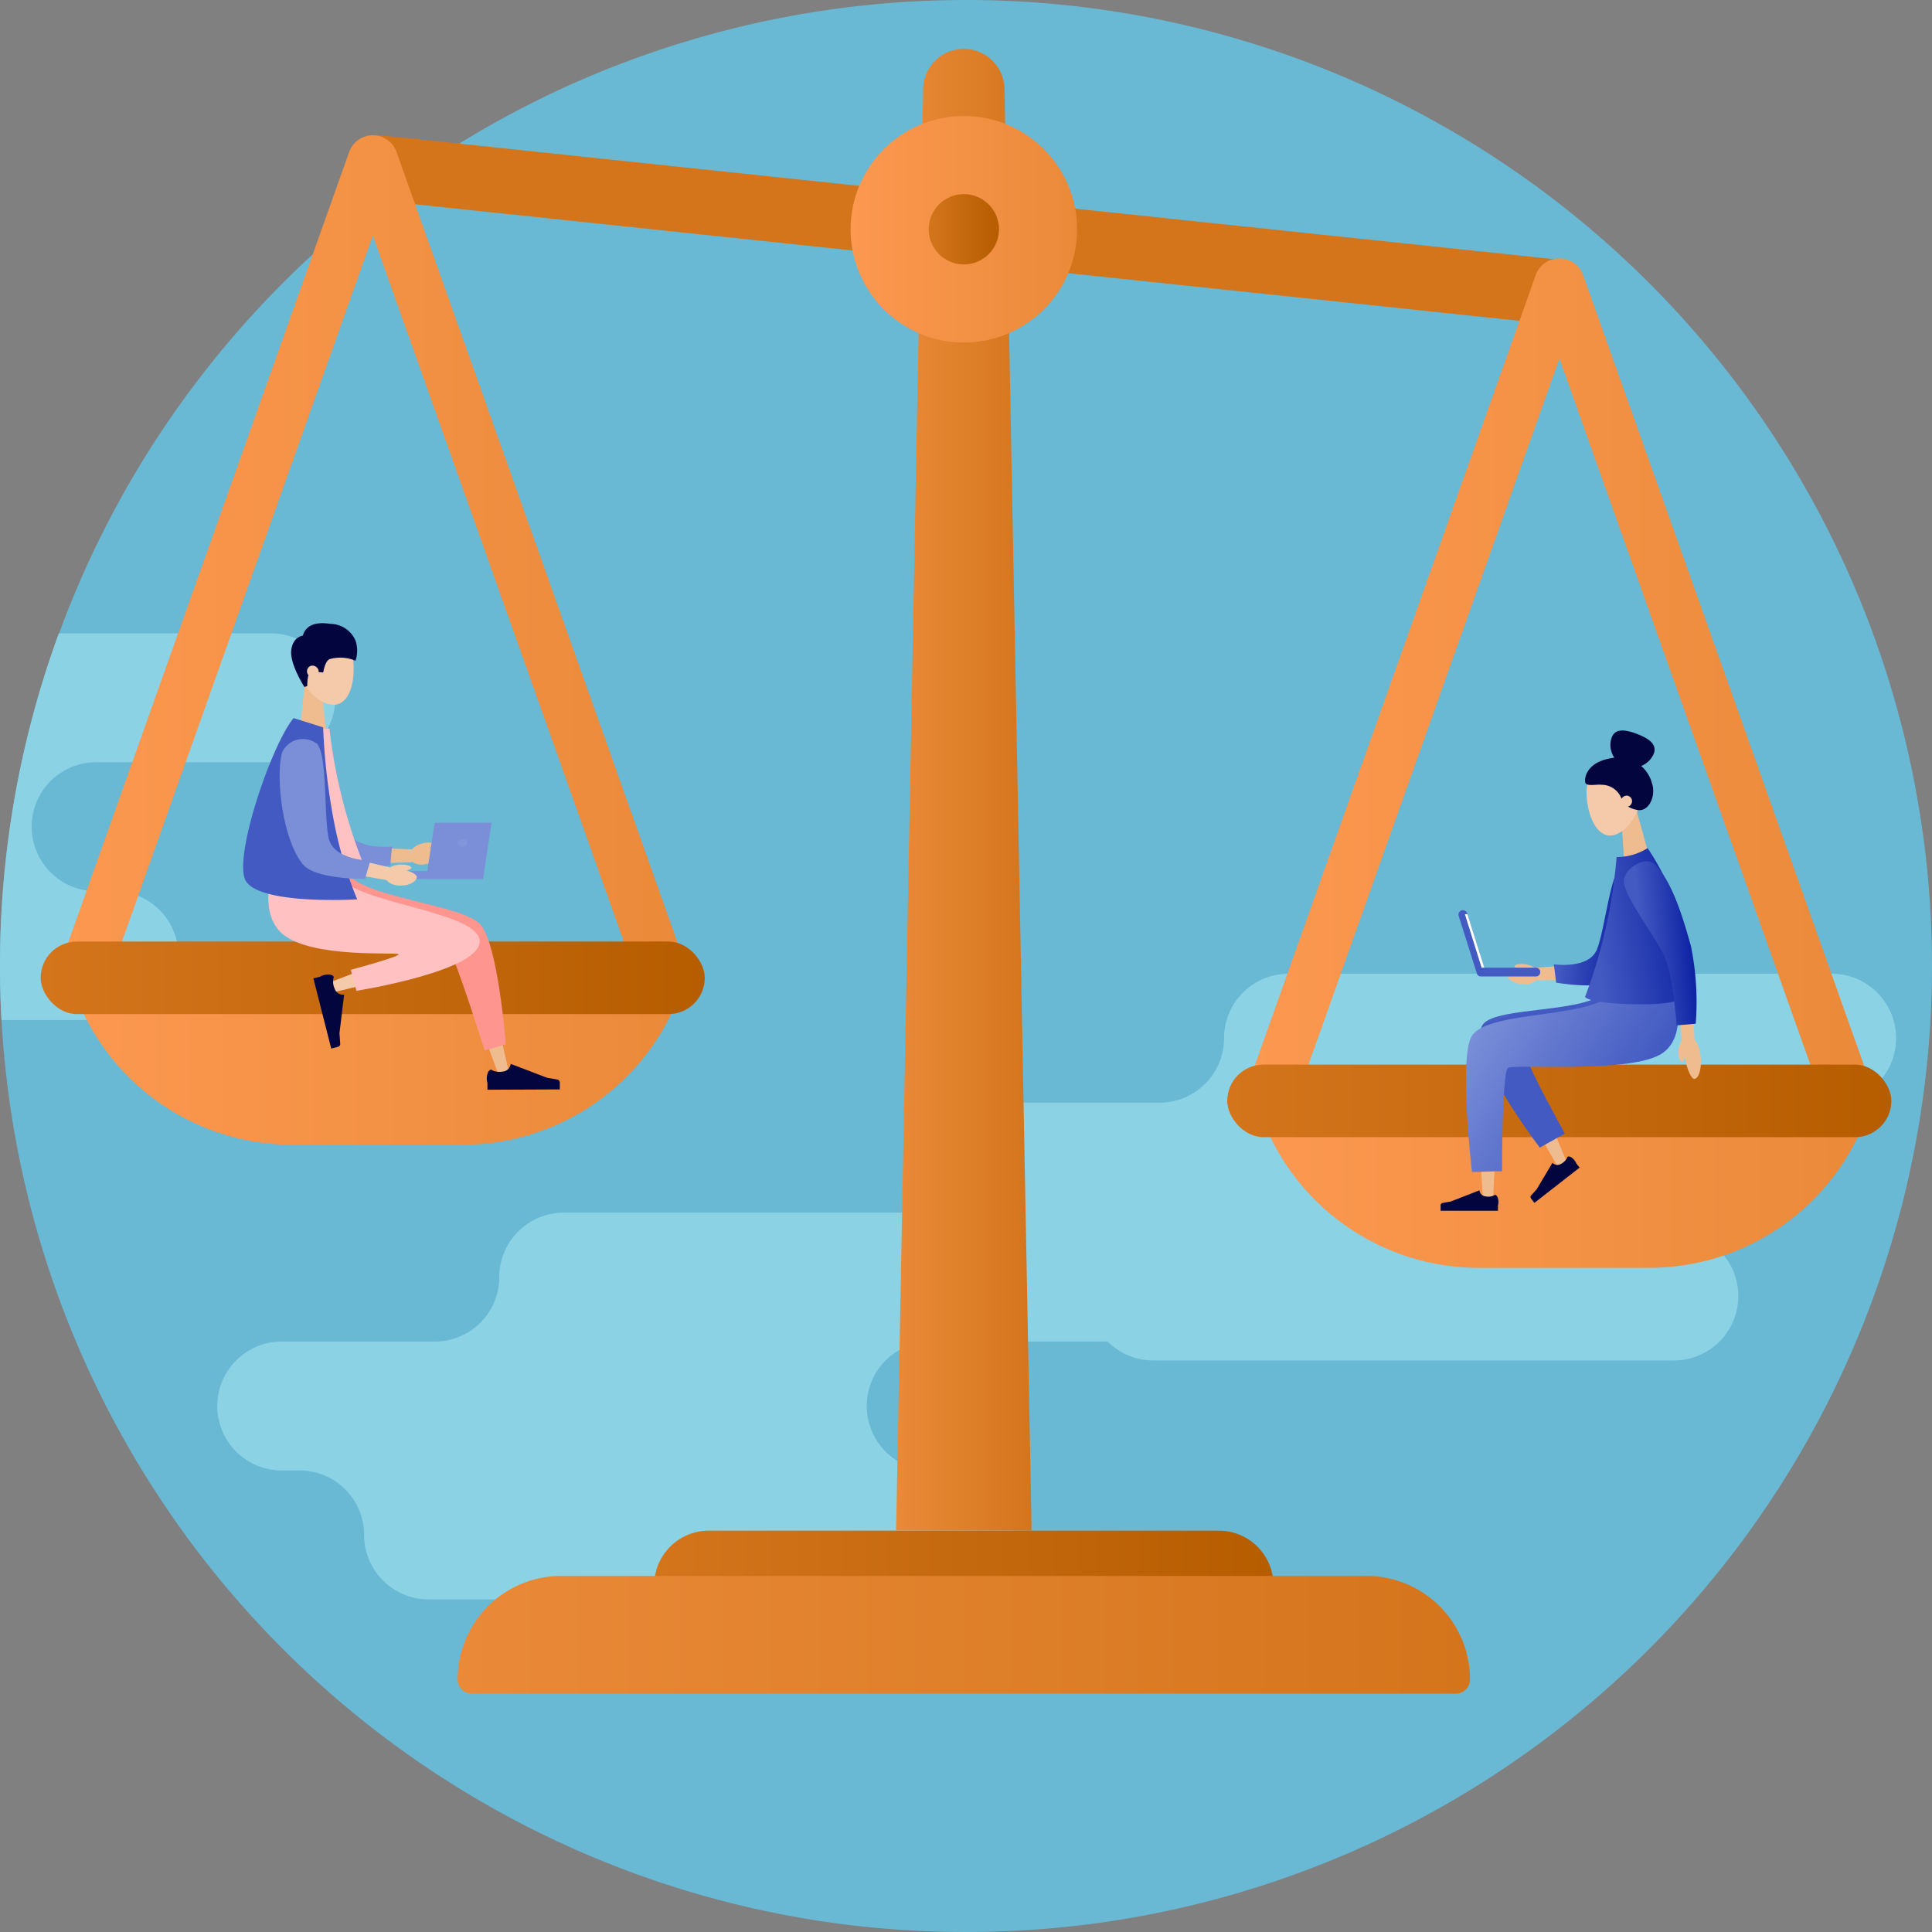 <svg xmlns="http://www.w3.org/2000/svg" xmlns:xlink="http://www.w3.org/1999/xlink" width="190" height="190" viewBox="0 0 190 190">
  <rect x="0" y="0" width="190" height="190" fill="#808080" stroke="none"/>
  <defs>
    <clipPath id="clip-path">
      <rect id="Rectángulo_33915" data-name="Rectángulo 33915" width="190" height="190" transform="translate(285 4627)"/>
    </clipPath>
    <linearGradient id="linear-gradient" y1="0.5" x2="1" y2="0.5" gradientUnits="objectBoundingBox">
      <stop offset="0" stop-color="#d4751c"/>
      <stop offset="1" stop-color="#b65d00"/>
    </linearGradient>
    <linearGradient id="linear-gradient-2" y1="0.5" x2="1" y2="0.5" gradientUnits="objectBoundingBox">
      <stop offset="0" stop-color="#ea8a39"/>
      <stop offset="1" stop-color="#d4751c"/>
    </linearGradient>
    <linearGradient id="linear-gradient-4" x1="2.413" y1="103.632" x2="3.413" y2="103.632" xlink:href="#linear-gradient"/>
    <linearGradient id="linear-gradient-5" x1="1" y1="0.5" x2="0" y2="0.5" gradientUnits="objectBoundingBox">
      <stop offset="0.002" stop-color="#ea8a39"/>
      <stop offset="1" stop-color="#fc9850"/>
    </linearGradient>
    <linearGradient id="linear-gradient-9" x1="0.996" y1="0.5" x2="-0.001" y2="0.5" xlink:href="#linear-gradient-5"/>
    <linearGradient id="linear-gradient-11" x1="0.999" y1="0.5" x2="0" y2="0.5" xlink:href="#linear-gradient-5"/>
    <linearGradient id="linear-gradient-13" x1="568.899" y1="0.341" x2="569.061" y2="0.397" gradientUnits="objectBoundingBox">
      <stop offset="0" stop-color="#fe958f"/>
      <stop offset="1" stop-color="#f77c77"/>
    </linearGradient>
    <linearGradient id="linear-gradient-14" x1="612.436" y1="0.155" x2="612.775" y2="0.45" gradientUnits="objectBoundingBox">
      <stop offset="0" stop-color="#ffc1c2"/>
      <stop offset="1" stop-color="#fe958f"/>
    </linearGradient>
    <linearGradient id="linear-gradient-15" x1="1129.452" y1="65.848" x2="1129.677" y2="66.067" gradientUnits="objectBoundingBox">
      <stop offset="0" stop-color="#7a8fd8"/>
      <stop offset="1" stop-color="#435ac2"/>
    </linearGradient>
    <linearGradient id="linear-gradient-16" x1="1186.768" y1="0.5" x2="1187.768" y2="0.5" xlink:href="#linear-gradient-14"/>
    <linearGradient id="linear-gradient-17" x1="1136.458" y1="0.5" x2="1137.458" y2="0.5" gradientUnits="objectBoundingBox">
      <stop offset="0" stop-color="#435ac2"/>
      <stop offset="1" stop-color="#0f24a4"/>
    </linearGradient>
    <linearGradient id="linear-gradient-18" x1="1481.716" y1="0.5" x2="1482.716" y2="0.5" xlink:href="#linear-gradient-15"/>
    <linearGradient id="linear-gradient-19" x1="1975.225" y1="0.5" x2="1976.225" y2="0.5" xlink:href="#linear-gradient-15"/>
    <linearGradient id="linear-gradient-20" x1="13751.382" y1="0.5" x2="13752.382" y2="0.5" gradientUnits="objectBoundingBox">
      <stop offset="0" stop-color="#8095da"/>
      <stop offset="1" stop-color="#a1b5e9"/>
    </linearGradient>
    <linearGradient id="linear-gradient-21" x1="1305.77" y1="63.526" x2="1306.193" y2="63.713" xlink:href="#linear-gradient-15"/>
    <linearGradient id="linear-gradient-22" x1="0.349" y1="-0.131" x2="0.439" y2="0.074" xlink:href="#linear-gradient-15"/>
    <linearGradient id="linear-gradient-23" x1="0.044" y1="0.271" x2="0.741" y2="0.618" xlink:href="#linear-gradient-15"/>
    <linearGradient id="linear-gradient-24" x1="0.096" y1="0.441" x2="0.654" y2="0.524" xlink:href="#linear-gradient-17"/>
    <linearGradient id="linear-gradient-25" x1="0.091" y1="0.615" x2="0.91" y2="0.454" xlink:href="#linear-gradient-17"/>
    <linearGradient id="linear-gradient-26" x1="0.277" y1="0.565" x2="0.908" y2="0.438" xlink:href="#linear-gradient-17"/>
    <linearGradient id="linear-gradient-27" x1="1646.209" y1="0.5" x2="1647.209" y2="0.5" xlink:href="#linear-gradient-17"/>
  </defs>
  <g id="Enmascarar_grupo_68" data-name="Enmascarar grupo 68" transform="translate(-285 -4627)" clip-path="url(#clip-path)">
    <g id="senal-de-stop_1_" data-name="senal-de-stop (1)" transform="translate(285 4627)">
      <path id="Trazado_113875" data-name="Trazado 113875" d="M190,95a95.019,95.019,0,0,1-82.658,94.205,96.3,96.3,0,0,1-24.688,0A95.023,95.023,0,0,1,.148,100.316Q0,97.676,0,95a95,95,0,1,1,190,0Zm0,0" fill="#69b8d4"/>
      <path id="Trazado_113876" data-name="Trazado 113876" d="M120.376,102.1a6.338,6.338,0,0,1,6.338-6.339H180.13a6.339,6.339,0,0,1,0,12.678H162.852a6.338,6.338,0,1,0,0,12.677h1.761a6.339,6.339,0,1,1,0,12.678H113.418a6.338,6.338,0,0,1-6.338-6.339,6.339,6.339,0,0,0-6.339-6.339H98.98a6.338,6.338,0,1,1,0-12.677h15.057a6.339,6.339,0,0,0,6.339-6.339Zm0,0" fill="#8cd2e5"/>
      <path id="Trazado_113877" data-name="Trazado 113877" d="M32.99,68.625a6.34,6.34,0,0,1-6.339,6.336H9.372a6.34,6.34,0,0,0,0,12.679h1.761a6.338,6.338,0,1,1,0,12.675H.148Q0,97.676,0,95A94.809,94.809,0,0,1,5.785,62.286H26.651a6.339,6.339,0,0,1,6.339,6.339Zm0,0" fill="#8cd2e5"/>
      <path id="Trazado_113878" data-name="Trazado 113878" d="M49.1,125.595a6.339,6.339,0,0,1,6.339-6.339h53.416a6.338,6.338,0,0,1,0,12.677H91.577a6.339,6.339,0,0,0,0,12.678H93.34a6.338,6.338,0,0,1,0,12.677H42.145a6.339,6.339,0,0,1-6.339-6.339,6.338,6.338,0,0,0-6.339-6.338H27.706a6.339,6.339,0,0,1,0-12.678H42.762a6.339,6.339,0,0,0,6.339-6.338Zm0,0" fill="#8cd2e5"/>
      <g id="Grupo_86208" data-name="Grupo 86208" transform="translate(-91.736 -3414.303)">
        <g id="Grupo_86202" data-name="Grupo 86202" transform="translate(95.736 3419.105)">
          <path id="Trazado_121482" data-name="Trazado 121482" d="M233.161,3616.907H183.005a5.373,5.373,0,0,0-5.373,5.373v1.71h60.9v-1.71A5.373,5.373,0,0,0,233.161,3616.907Z" transform="translate(-117.296 -3471.179)" fill="url(#linear-gradient)"/>
          <path id="Trazado_121483" data-name="Trazado 121483" d="M220.584,3423.071a4.022,4.022,0,0,0-4-3.966h0a4.021,4.021,0,0,0-4,3.966l-2.66,141.762h13.322Z" transform="translate(-125.797 -3419.105)" fill="url(#linear-gradient-2)"/>
          <path id="Trazado_121484" data-name="Trazado 121484" d="M240.774,3622.951h-79.2a10.18,10.18,0,0,0-10.18,10.181h0a1.4,1.4,0,0,0,1.4,1.4h96.761a1.4,1.4,0,0,0,1.4-1.4h0A10.181,10.181,0,0,0,240.774,3622.951Z" transform="translate(-110.39 -3472.77)" fill="url(#linear-gradient-2)"/>
          <rect id="Rectángulo_34887" data-name="Rectángulo 34887" width="117.118" height="6.382" transform="matrix(0.995, 0.105, -0.105, 0.995, 32.89, 8.453)" fill="url(#linear-gradient-4)"/>
          <path id="Trazado_121485" data-name="Trazado 121485" d="M159.671,3511.752l-28.241-79.462a2.473,2.473,0,0,0-4.661,0l-28.241,79.462a2.473,2.473,0,1,0,4.661,1.656l25.91-72.9,25.91,72.9a2.473,2.473,0,1,0,4.661-1.656Z" transform="translate(-96.433 -3422.143)" fill="url(#linear-gradient-5)"/>
          <path id="Trazado_121486" data-name="Trazado 121486" d="M318.06,3528.181l-28.241-79.462a2.474,2.474,0,0,0-4.661,0l-28.241,79.462a2.473,2.473,0,0,0,4.661,1.656l25.911-72.905,25.91,72.905a2.473,2.473,0,0,0,4.661-1.656Z" transform="translate(-138.131 -3426.468)" fill="url(#linear-gradient-5)"/>
          <circle id="Elipse_4886" data-name="Elipse 4886" cx="11.137" cy="11.137" r="11.137" transform="translate(79.65 6.609)" fill="url(#linear-gradient-5)"/>
          <circle id="Elipse_4887" data-name="Elipse 4887" cx="3.458" cy="3.458" r="3.458" transform="translate(87.329 14.288)" fill="url(#linear-gradient)"/>
          <path id="Trazado_121487" data-name="Trazado 121487" d="M99.886,3543.953h0a22.8,22.8,0,0,0,21.694,15.8h16.741a22.8,22.8,0,0,0,21.695-15.8H99.886Z" transform="translate(-96.828 -3451.973)" fill="url(#linear-gradient-9)"/>
          <rect id="Rectángulo_34888" data-name="Rectángulo 34888" width="65.309" height="7.134" rx="3.567" transform="translate(0 87.793)" fill="url(#linear-gradient)"/>
          <path id="Trazado_121488" data-name="Trazado 121488" d="M258.275,3560.381h0a22.8,22.8,0,0,0,21.694,15.8H296.71a22.8,22.8,0,0,0,21.695-15.8H258.275Z" transform="translate(-138.526 -3456.298)" fill="url(#linear-gradient-11)"/>
          <rect id="Rectángulo_34889" data-name="Rectángulo 34889" width="65.309" height="7.134" rx="3.567" transform="translate(116.691 99.896)" fill="url(#linear-gradient)"/>
        </g>
        <g id="Grupo_86204" data-name="Grupo 86204" transform="translate(115.652 3475.59)">
          <path id="Trazado_121489" data-name="Trazado 121489" d="M132.919,3508.6l-2.574-.263.5-4.925,1.573.16Z" transform="translate(-124.764 -3497.785)" fill="#efbc90"/>
          <path id="Trazado_121490" data-name="Trazado 121490" d="M135.432,3499.6c.229,2.066-.3,4.071-1.566,4.389-1.187.3-3.062-1-3.766-3.093-.743-2.2-.115-3.726,1.64-4.139C133.6,3496.317,135.181,3497.333,135.432,3499.6Z" transform="translate(-124.618 -3496.006)" fill="#f4caab"/>
          <path id="Trazado_121491" data-name="Trazado 121491" d="M130.472,3502.044l.283-.083s-.008-.967.192-1.195c.256-.292,1.378-.145,1.378-.145s.152-1.064.607-1.307a3.876,3.876,0,0,1,2.565.149,3.092,3.092,0,0,0,.008-1.964,2.709,2.709,0,0,0-2.426-1.656c-1.138-.173-2.379-.1-2.764,1.155,0,0-1,.114-1.139,1.464S130.472,3502.044,130.472,3502.044Z" transform="translate(-124.454 -3495.774)" fill="#03053e"/>
          <path id="Trazado_121492" data-name="Trazado 121492" d="M132.437,3501.915a.572.572,0,1,1-.746-.464A.626.626,0,0,1,132.437,3501.915Z" transform="translate(-125.022 -3497.262)" fill="#f4caab"/>
          <path id="Trazado_121493" data-name="Trazado 121493" d="M150.52,3548.363l-2.925-12.845a1.254,1.254,0,0,0-.874-.926l-.17-.049-13.873-4.009-2.209-.639-1.064,4.757,2.271.362,13.532,2.164,4.24,11.5.194.525,1-.3Z" transform="translate(-124.516 -3504.757)" fill="#efbc90"/>
          <path id="Trazado_121494" data-name="Trazado 121494" d="M146.318,3535.689l-.178-.049-13.487-3.694-2.218-.608-.989,4.782,2.278.322,8.585,1.215-6.648,2.569-.522.2.309.995.544-.13,12.281-2.927a1.382,1.382,0,0,0,.045-2.677Z" transform="translate(-124.527 -3505.137)" fill="#f4caab"/>
          <path id="Trazado_121495" data-name="Trazado 121495" d="M134.532,3529.585c2.335,2.2,11.1,2.828,12.8,4.725,1.75,1.957,2.5,11.78,2.5,11.78l-2.079.616s-2.912-9.292-3.444-9.691-12.441.2-15.37-1.773c-2.426-1.634-1.131-5.657-1.131-5.657Z" transform="translate(-124.005 -3504.676)" fill="url(#linear-gradient-13)"/>
          <path id="Trazado_121496" data-name="Trazado 121496" d="M133.113,3529.585c1.63,2.629,13.165,3.371,13.773,6.167.663,3.052-12.1,5.078-12.1,5.078l-.552-2.067s4.773-1.273,4.7-1.531c-.069-.239-8.531.44-11.41-1.989-2.235-1.887-1.132-5.657-1.132-5.657Z" transform="translate(-123.651 -3504.676)" fill="url(#linear-gradient-14)"/>
          <path id="Trazado_121497" data-name="Trazado 121497" d="M132.239,3512.959l2.064,9.676-.852-.678,7.15.271.661.025-.009,1.28-.661.016-7.153.172a.847.847,0,0,1-.841-.631l-.012-.046-2.5-9.572-.281-1.073,2.207-.523Z" transform="translate(-124.62 -3500.013)" fill="#efbc90"/>
          <path id="Trazado_121498" data-name="Trazado 121498" d="M128.528,3513.345c-.083,2.337,1.8,8.326,4.249,10.32,1.457,1.185,5.979.192,5.979.192l.161-1.843s-3.607.387-4.485-1.627-1.482-7.3-2.7-8.109C130.656,3511.567,128.566,3512.3,128.528,3513.345Z" transform="translate(-124.285 -3500.045)" fill="url(#linear-gradient-15)"/>
          <path id="Trazado_121499" data-name="Trazado 121499" d="M129.125,3509.369a2.5,2.5,0,0,0,2.715.4,54.05,54.05,0,0,0,1.072,6.983c.607,2.023,2.394,7.339,2.394,7.339h-9.869C125.173,3519.561,126.883,3514.418,129.125,3509.369Z" transform="translate(-123.464 -3499.353)" fill="#76d3f4"/>
          <path id="Trazado_121500" data-name="Trazado 121500" d="M128.574,3508.753s-4.717,7.054-3.757,14.579c0,0-.405,1.478,4.947,1.277s5.659-.941,5.659-.941a51.582,51.582,0,0,1-3.665-14.112A5.917,5.917,0,0,1,128.574,3508.753Z" transform="translate(-123.274 -3499.191)" fill="url(#linear-gradient-16)"/>
          <path id="Trazado_121501" data-name="Trazado 121501" d="M148.029,3526.236c.008.455-.662,1.021-1.62,1.155-.884.124-1.5-.342-1.539-.8C144.791,3525.57,148.017,3525.533,148.029,3526.236Z" transform="translate(-128.587 -3503.668)" fill="#efbc90"/>
          <path id="Trazado_121502" data-name="Trazado 121502" d="M147.4,3525.209c-.079-.183-.624-.226-1.28-.016-.6.194-.927.55-.866.743C145.388,3526.365,147.517,3525.493,147.4,3525.209Z" transform="translate(-128.686 -3503.482)" fill="#efbc90"/>
          <path id="Trazado_121503" data-name="Trazado 121503" d="M130.632,3509.352a61.868,61.868,0,0,0,1.031,9.083,39.247,39.247,0,0,0,2.319,7.833s-9.284.567-10.9-1.726c-1.455-2.066,2.5-13.574,4.648-16.1Z" transform="translate(-122.769 -3499.109)" fill="url(#linear-gradient-17)"/>
          <path id="Trazado_121504" data-name="Trazado 121504" d="M134.777,3549.431l-.073-.99h0l.46-3.8-.028.007a.849.849,0,0,1-.9-.582,1.631,1.631,0,0,1-.12-1.053.164.164,0,0,0,.029-.091c-.059-.231-.485-.323-.951-.2a1.578,1.578,0,0,0-.406.163l-.648.165,1.755,6.9.656-.167A.3.3,0,0,0,134.777,3549.431Z" transform="translate(-125.236 -3508.118)" fill="#03053e"/>
          <path id="Trazado_121505" data-name="Trazado 121505" d="M162.189,3556.131l-.978-.169h0l-3.579-1.367v.029a.848.848,0,0,1-.782.731,1.632,1.632,0,0,1-1.051-.139.164.164,0,0,0-.081-.05c-.239,0-.43.392-.429.873a1.608,1.608,0,0,0,.06.434l0,.668,7.118-.031,0-.677A.3.3,0,0,0,162.189,3556.131Z" transform="translate(-131.33 -3511.26)" fill="#03053e"/>
          <g id="Grupo_86203" data-name="Grupo 86203" transform="translate(14.996 19.622)">
            <rect id="Rectángulo_34890" data-name="Rectángulo 34890" width="8.581" height="0.786" transform="translate(8.581 5.533) rotate(180)" fill="url(#linear-gradient-18)"/>
            <path id="Trazado_121506" data-name="Trazado 121506" d="M147.187,3527.94h5.595l.84-5.533h-5.595Z" transform="translate(-144.194 -3522.407)" fill="url(#linear-gradient-19)"/>
            <ellipse id="Elipse_4888" data-name="Elipse 4888" cx="0.462" cy="0.382" rx="0.462" ry="0.382" transform="translate(6.127 1.601)" fill="url(#linear-gradient-20)"/>
          </g>
          <path id="Trazado_121507" data-name="Trazado 121507" d="M131.821,3512.984l.155,10.057-.7-.83,7.079,1.675.643.152-.257,1.255-.651-.113-7.168-1.241a.848.848,0,0,1-.7-.784l0-.047-.607-10.041-.067-1.107,2.265-.085Z" transform="translate(-124.551 -3500.013)" fill="#f4caab"/>
          <path id="Trazado_121508" data-name="Trazado 121508" d="M144.806,3529.435c-.091.445-.869.852-1.834.774-.89-.072-1.393-.661-1.328-1.116C141.791,3528.079,144.947,3528.747,144.806,3529.435Z" transform="translate(-127.737 -3504.409)" fill="#f4caab"/>
          <path id="Trazado_121509" data-name="Trazado 121509" d="M144.412,3528.3c-.037-.2-.56-.356-1.246-.295-.632.058-1.024.335-1.006.536C142.2,3528.992,144.469,3528.605,144.412,3528.3Z" transform="translate(-127.874 -3504.256)" fill="#f4caab"/>
          <path id="Trazado_121510" data-name="Trazado 121510" d="M127.9,3512.5c-.695,2.274-.018,8.6,2.037,11.075,1.22,1.468,6.094,1.426,6.094,1.426l.524-1.807s-3.618-.032-4.1-2.214-.1-8.232-1.156-9.278A2.249,2.249,0,0,0,127.9,3512.5Z" transform="translate(-124.051 -3499.842)" fill="url(#linear-gradient-21)"/>
        </g>
        <g id="Grupo_86207" data-name="Grupo 86207" transform="translate(233.411 3486.142)">
          <g id="Grupo_86205" data-name="Grupo 86205">
            <path id="Trazado_121511" data-name="Trazado 121511" d="M306.991,3525.671l2.413-.663-1.269-4.615-1.474.406Z" transform="translate(-288.939 -3512.807)" fill="#efbc90"/>
            <path id="Trazado_121512" data-name="Trazado 121512" d="M302.092,3517.6c.113,2.006.94,3.834,2.2,3.933,1.18.094,2.758-1.446,3.1-3.553.354-2.218-.488-3.572-2.228-3.684C303.31,3514.181,301.968,3515.4,302.092,3517.6Z" transform="translate(-287.735 -3511.201)" fill="#f4caab"/>
            <path id="Trazado_121513" data-name="Trazado 121513" d="M305.291,3517.379a2.094,2.094,0,0,0-1.739-.989c-.582-.065-1.526.194-1.641-.225s.123-1.975,2.5-2.381a3.427,3.427,0,0,1,4.041,2.386c.471,1.351-.322,2.9-1.4,2.7S305.76,3518.265,305.291,3517.379Z" transform="translate(-287.683 -3511.05)" fill="#03053e"/>
            <path id="Trazado_121514" data-name="Trazado 121514" d="M306.656,3519.359a.553.553,0,1,0,.632-.568A.6.6,0,0,0,306.656,3519.359Z" transform="translate(-288.936 -3512.384)" fill="#f4caab"/>
            <path id="Trazado_121515" data-name="Trazado 121515" d="M305.407,3510.778a2.217,2.217,0,0,0,4.131,1.606c.357-.918-.482-1.5-1.622-1.941S305.765,3509.859,305.407,3510.778Z" transform="translate(-288.579 -3510.097)" fill="#03053e"/>
            <path id="Trazado_121516" data-name="Trazado 121516" d="M291.413,3542.427c.021.438.7.942,1.637,1.011.861.063,1.43-.427,1.434-.87C294.494,3541.577,291.38,3541.748,291.413,3542.427Z" transform="translate(-284.925 -3518.461)" fill="#efbc90"/>
            <path id="Trazado_121517" data-name="Trazado 121517" d="M289.669,3548.228l.174-.032,12.435-2.3,2.188-.4.544,4.71-2.223.105-10.787.51,4.366,10.489.208.5-.91.446-.268-.471-6.62-11.631a1.321,1.321,0,0,1-.148-.407A1.3,1.3,0,0,1,289.669,3548.228Z" transform="translate(-284.186 -3519.415)" fill="#efbc90"/>
            <path id="Trazado_121518" data-name="Trazado 121518" d="M288.041,3549.027l.158-.03,13.8-2.54,2.187-.4.569,4.678-2.22.133-12.873.771-.706,13.287-.029.54-1.019,0-.032-.54L287,3550.355A1.274,1.274,0,0,1,288.041,3549.027Z" transform="translate(-283.763 -3519.563)" fill="#efbc90"/>
            <path id="Trazado_121519" data-name="Trazado 121519" d="M300.448,3544.55c-1.577,2.542-10.949,1.662-12.3,3.528-1.8,2.489,5.6,12.109,5.6,12.109l2.464-1.375s-3.774-6.8-3.622-7.293c.193-.62,10.479.849,13.261-1.5,2.162-1.824,1.094-5.469,1.094-5.469Z" transform="translate(-283.992 -3519.167)" fill="url(#linear-gradient-22)"/>
            <path id="Trazado_121520" data-name="Trazado 121520" d="M300.687,3544.55c-1.375,3.122-12.555,1.969-14.14,4.691-1.279,2.2.035,13.344.035,13.344l2.957-.08s-.016-9.491.564-10.136c.425-.473,12.294.62,15.256-1.5,2.536-1.814,1.094-6.32,1.094-6.32Z" transform="translate(-283.497 -3519.167)" fill="url(#linear-gradient-23)"/>
            <path id="Trazado_121521" data-name="Trazado 121521" d="M303.608,3528.553l-1.68,9.581.8-.686-7.015.521-.637.047.055,1.237.639-.008,7.034-.093a.82.82,0,0,0,.79-.642l.01-.044,2.11-9.495.233-1.046-2.151-.427Z" transform="translate(-285.889 -3514.677)" fill="#efbc90"/>
            <path id="Trazado_121522" data-name="Trazado 121522" d="M307.616,3528.786c.167,2.293-1.317,8.25-3.655,10.3-1.389,1.217-6.013.4-6.013.4l-.225-1.805s3.46.521,4.249-1.49,1.289-7.5,2.458-8.336C305.461,3527.115,307.541,3527.756,307.616,3528.786Z" transform="translate(-286.586 -3514.687)" fill="url(#linear-gradient-24)"/>
            <path id="Trazado_121523" data-name="Trazado 121523" d="M307.666,3526.354a2.414,2.414,0,0,1-2.611.469,52.236,52.236,0,0,1-.816,6.782c-.523,1.974-2.082,7.168-2.082,7.168l9.538-.311C311.808,3536.079,309.992,3531.163,307.666,3526.354Z" transform="translate(-287.754 -3514.376)" fill="#dbc6af"/>
            <path id="Trazado_121524" data-name="Trazado 121524" d="M308.037,3525.8s4.781,6.669,4.09,13.972c0,0,.438,1.416-4.741,1.389s-5.5-.73-5.5-.73a49.9,49.9,0,0,0,3.1-13.753A5.727,5.727,0,0,0,308.037,3525.8Z" transform="translate(-287.683 -3514.23)" fill="url(#linear-gradient-25)"/>
            <path id="Trazado_121525" data-name="Trazado 121525" d="M307.94,3530.224c.7,1.092,1.379,2.234,2.008,3.376.315.573.617,1.15.9,1.731a15.467,15.467,0,0,1,.726,1.738c.046.144.086.28.122.42l.109.463c.066.314.131.631.189.953.116.643.219,1.294.314,1.947.186,1.307.345,2.629.48,3.943l.065.636,1.238-.086-.029-.638c-.06-1.347-.145-2.682-.259-4.025-.058-.672-.125-1.345-.208-2.021-.041-.337-.091-.678-.142-1.02l-.091-.517c-.037-.185-.081-.372-.13-.548a16.815,16.815,0,0,0-.71-1.994c-.266-.637-.552-1.257-.848-1.871-.6-1.228-1.222-2.413-1.9-3.606l-.53-.933-1.876,1.147Z" transform="translate(-289.124 -3514.855)" fill="#efbc90"/>
            <path id="Trazado_121526" data-name="Trazado 121526" d="M310.013,3527.784c1.714,1.532,2.82,5.133,3.653,8.128a27.44,27.44,0,0,1,.467,7.616l-1.881.166s-.314-4.672-1.144-6.666-4.29-6.285-4.032-7.7C307.3,3528.083,309.244,3527.1,310.013,3527.784Z" transform="translate(-289.045 -3514.693)" fill="url(#linear-gradient-26)"/>
            <path id="Trazado_121527" data-name="Trazado 121527" d="M316.14,3555.087c.426-.105.739-1.128.554-2.419-.17-1.191-.805-1.885-1.244-1.814C314.472,3551.013,315.48,3555.25,316.14,3555.087Z" transform="translate(-291.146 -3520.825)" fill="#efbc90"/>
            <path id="Trazado_121528" data-name="Trazado 121528" d="M314.7,3553.59c-.191-.029-.362-.53-.324-1.194.035-.613.292-1,.487-.99C315.3,3551.431,315,3553.635,314.7,3553.59Z" transform="translate(-290.97 -3520.972)" fill="#efbc90"/>
            <path id="Trazado_121529" data-name="Trazado 121529" d="M282.826,3572.718l.774-.138h0l2.83-1.1v.023a.673.673,0,0,0,.623.577,1.293,1.293,0,0,0,.832-.114.133.133,0,0,1,.064-.04c.189,0,.343.309.343.691a1.268,1.268,0,0,1-.046.343v.53h-5.638v-.536A.241.241,0,0,1,282.826,3572.718Z" transform="translate(-282.607 -3526.258)" fill="#03053e"/>
            <path id="Trazado_121530" data-name="Trazado 121530" d="M294.686,3570.773l.525-.585h0l1.557-2.606.014.019a.672.672,0,0,0,.845.072,1.3,1.3,0,0,0,.586-.6.139.139,0,0,1,.025-.072c.15-.116.46.033.695.334a1.254,1.254,0,0,1,.176.3l.326.417-4.443,3.471-.331-.423A.241.241,0,0,1,294.686,3570.773Z" transform="translate(-285.767 -3525.066)" fill="#03053e"/>
            <path id="Trazado_121531" data-name="Trazado 121531" d="M292.473,3541.482c.055-.185.574-.287,1.227-.158.6.118.951.425.914.617C294.53,3542.368,292.388,3541.769,292.473,3541.482Z" transform="translate(-285.204 -3518.302)" fill="#efbc90"/>
          </g>
          <g id="Grupo_86206" data-name="Grupo 86206" transform="translate(1.765 17.674)">
            <path id="Trazado_121532" data-name="Trazado 121532" d="M285.3,3534.106h0a.433.433,0,0,1,.543.281l1.692,5.352h5.072a.432.432,0,1,1,0,.864h-5.4a.432.432,0,0,1-.428-.373l-1.764-5.583A.432.432,0,0,1,285.3,3534.106Z" transform="translate(-285.002 -3534.085)" fill="url(#linear-gradient-27)"/>
            <path id="Trazado_121533" data-name="Trazado 121533" d="M287.762,3539.88h-.269l-1.644-5.263h.249Z" transform="translate(-285.225 -3534.225)" fill="#fff"/>
          </g>
        </g>
      </g>
    </g>
  </g>
</svg>
